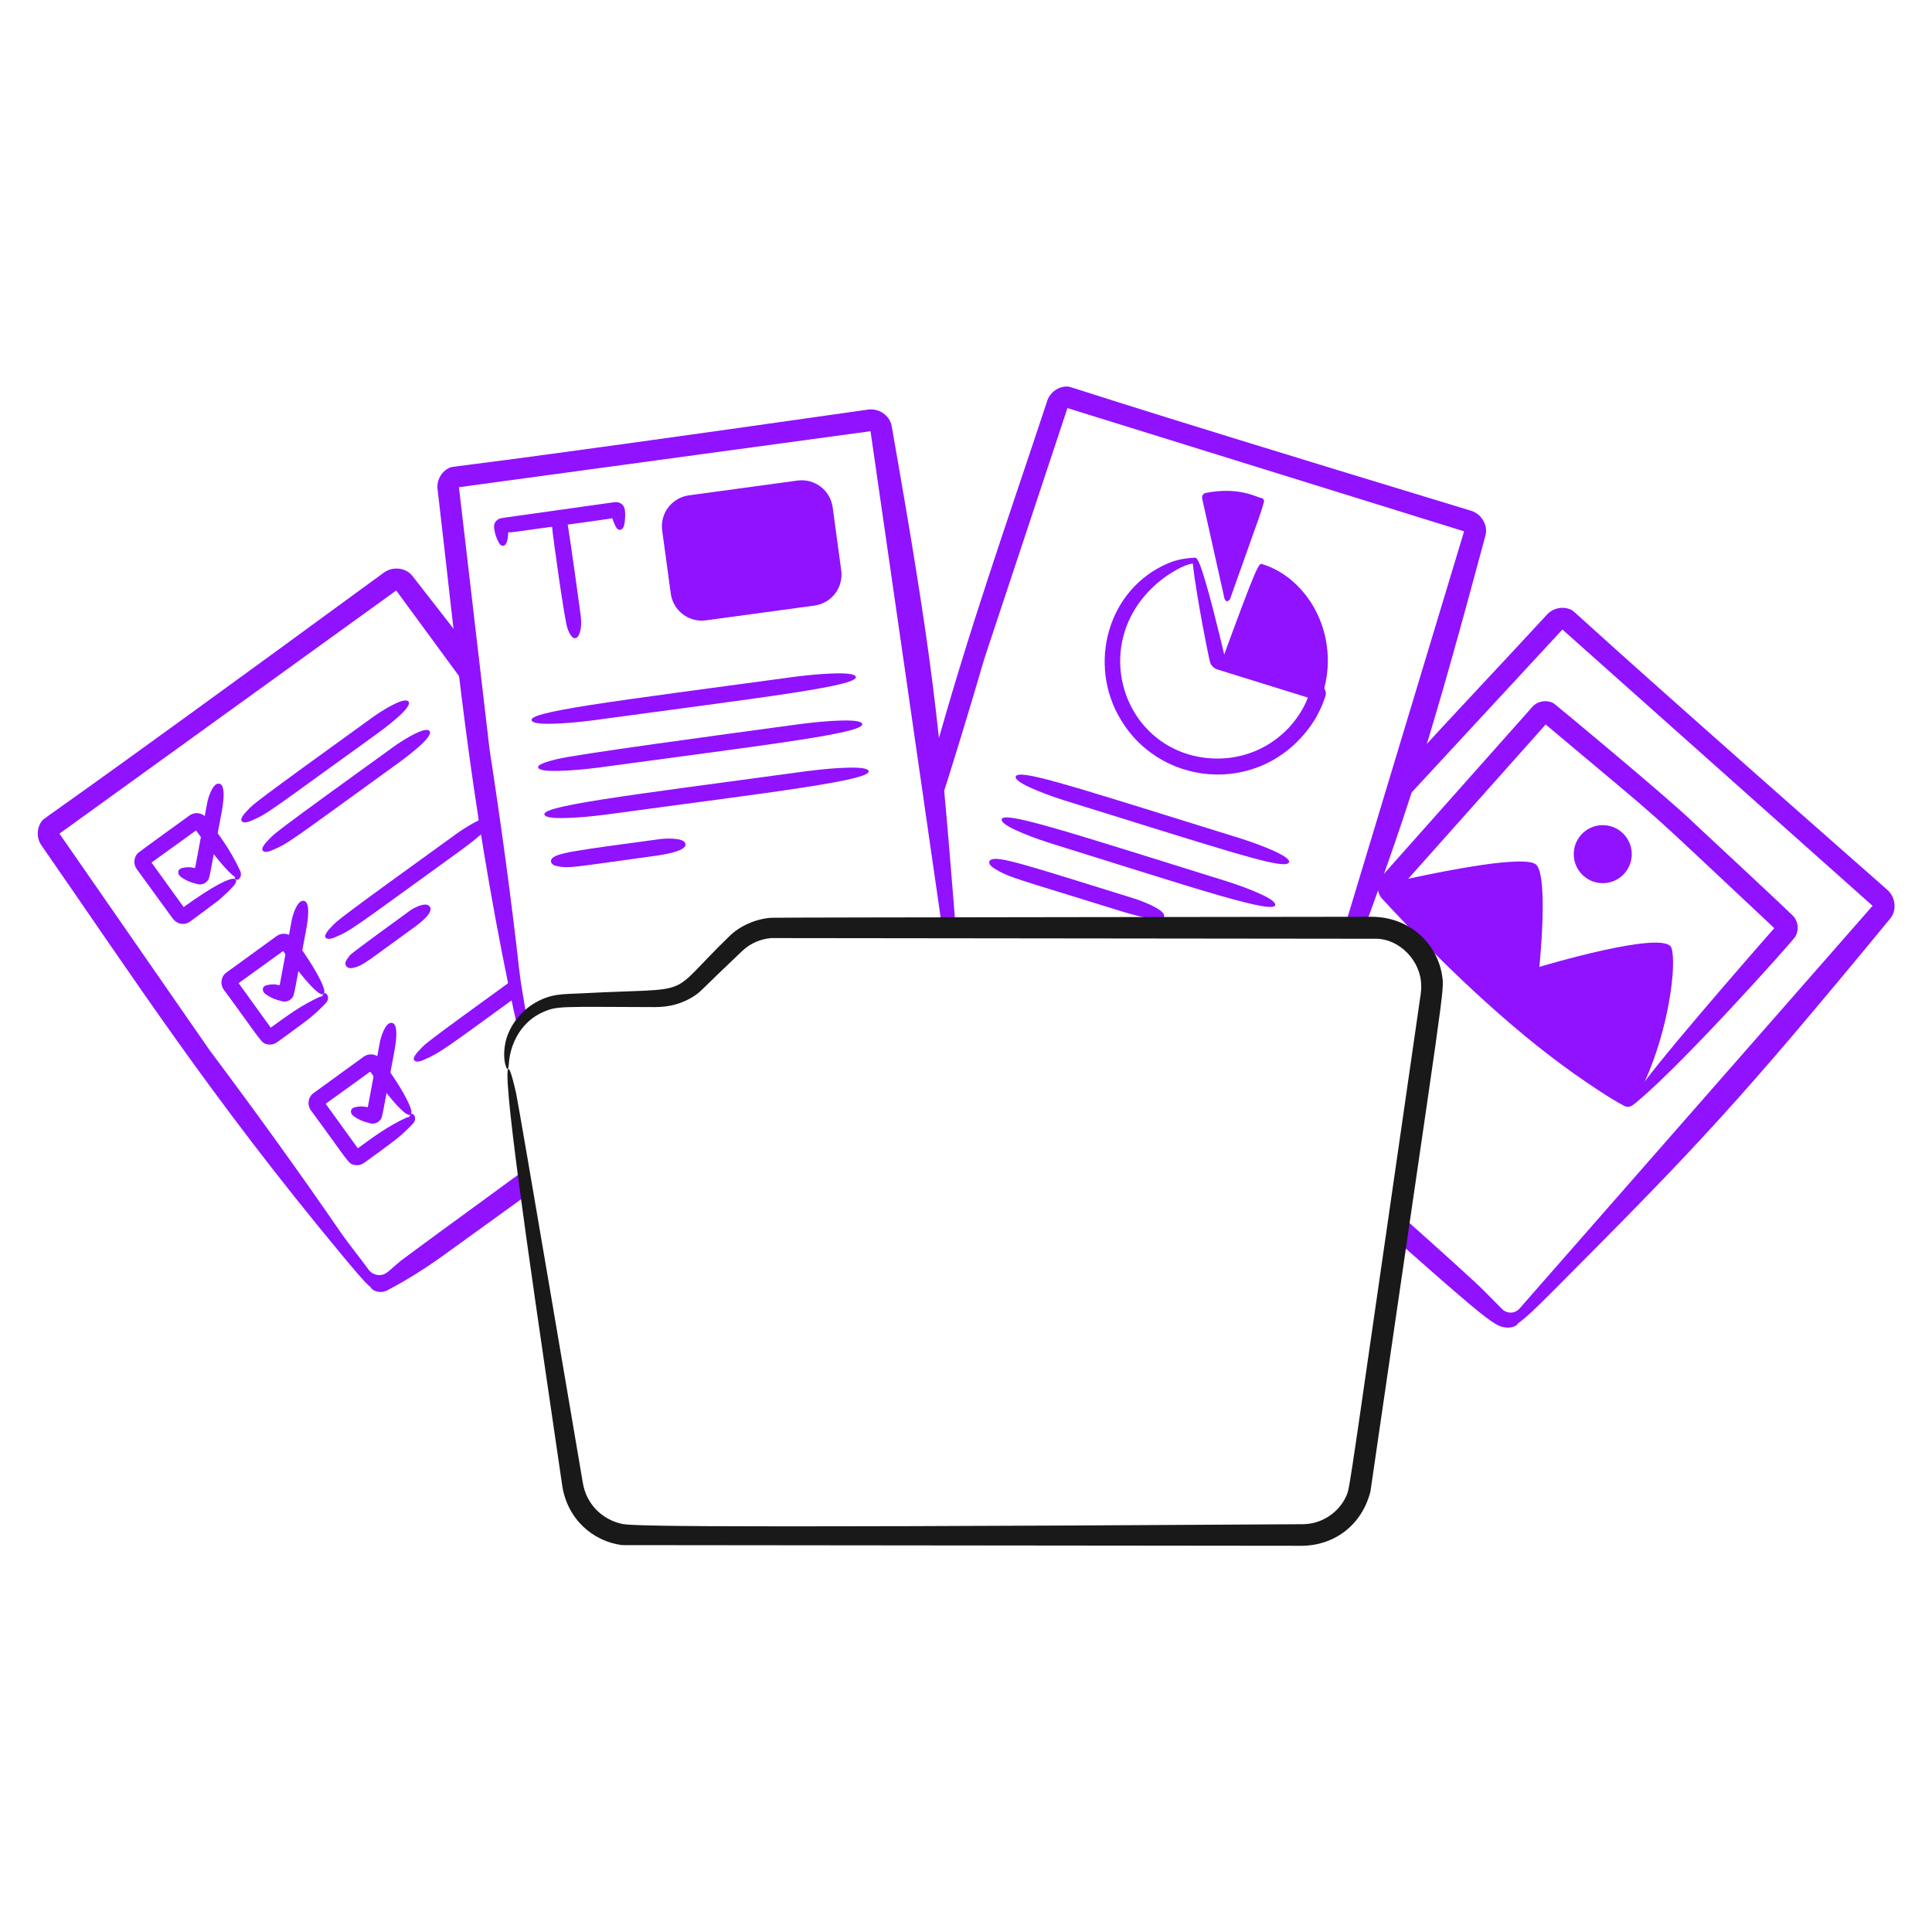 <svg width="122" height="122" viewBox="0 0 122 122" fill="none" xmlns="http://www.w3.org/2000/svg">
<path d="M119.186 56.197C99.157 38.585 99.49 38.63 99.216 38.505C98.71 38.261 98.067 38.392 97.69 38.808C94.659 42.093 91.781 45.124 88.837 48.351C88.527 49.355 88.212 50.367 87.889 51.392L98.662 39.753L118.247 57.2C118.247 57.2 96.92 81.525 95.955 82.63C95.67 82.957 95.168 82.973 94.862 82.671C94.583 82.396 94.21 82.016 93.734 81.532C93.172 80.962 90.997 79.001 88.39 76.679L88.155 78.303C92.935 82.531 93.773 83.2 94.466 83.618C95.103 84.003 95.755 83.809 95.864 83.556C96.424 83.201 97.764 81.828 98.556 81.034C107.155 72.396 109.75 69.674 119.362 58.004C119.801 57.471 119.694 56.645 119.185 56.198L119.186 56.197Z" fill="#9012FF"/>
<path d="M113.19 57.799C111.843 56.501 109.613 54.449 106.937 51.943C105.437 50.468 98.193 44.462 98.128 44.425C97.695 44.165 97.097 44.254 96.755 44.647L87.284 55.303C86.906 55.713 86.914 56.363 87.286 56.762C90.819 60.588 95.115 64.776 99.453 67.839C100.152 68.333 101.736 69.412 102.494 69.793C102.9 70.048 103.132 69.771 103.48 69.48C106.437 67.004 113.21 59.415 113.365 59.153C113.591 58.788 113.598 58.193 113.19 57.8L113.19 57.799ZM112.041 58.609C111.987 58.671 105.862 65.632 103.865 68.286C105.372 64.983 105.891 60.922 105.549 59.86C105.163 58.66 97.205 61.057 97.205 61.057C97.205 61.057 97.784 55.51 97.032 54.626C96.452 53.945 91.277 54.979 88.925 55.492L97.604 45.749C105.983 52.8 102.823 49.971 112.041 58.609H112.041Z" fill="#9012FF"/>
<path d="M102.427 52.569C101.672 51.897 100.514 51.963 99.841 52.719C99.168 53.474 99.235 54.633 99.99 55.305C100.746 55.978 101.904 55.912 102.577 55.156C103.25 54.4 103.183 53.242 102.427 52.569Z" fill="#9012FF"/>
<path d="M92.893 32.252C67.372 24.504 67.695 24.407 67.393 24.407C66.831 24.394 66.3 24.78 66.129 25.313C63.592 33 61.169 39.724 58.778 48.444C58.902 49.424 59.025 50.418 59.147 51.428C60.189 48.195 61.195 44.9 62.159 41.588L67.406 25.771L92.453 33.553L84.896 58.582H86.17C89.09 50.609 90.487 46.16 93.801 33.822C93.98 33.156 93.541 32.448 92.892 32.251L92.893 32.252Z" fill="#9012FF"/>
<path d="M83.691 43.614C83.582 43.276 83.321 43.228 83.062 43.144L77.315 41.37C77.072 40.358 76.177 36.569 75.716 35.532C75.65 35.379 75.551 35.163 75.395 35.22C75.362 35.236 74.597 35.22 73.808 35.55C69.912 37.18 68.659 41.981 70.783 45.457C73.432 49.883 80.035 50.252 83.045 45.407C83.148 45.242 83.422 44.703 83.494 44.509C83.699 43.955 83.771 43.858 83.692 43.615L83.691 43.614ZM80.963 46.36C79.788 47.415 78.088 48.058 76.234 47.869C70.769 47.312 68.609 40.328 73.343 36.61C73.795 36.25 74.742 35.649 75.317 35.584C75.59 37.915 76.365 41.697 76.418 41.842C76.492 42.044 76.66 42.208 76.872 42.274L82.592 44.052C82.252 44.938 81.621 45.796 80.963 46.36Z" fill="#9012FF"/>
<path d="M79.642 31.447C79.322 31.392 78.236 30.719 76.142 31.126C75.982 31.157 75.859 31.306 75.929 31.558L77.328 37.826C77.354 37.879 77.385 37.896 77.415 37.932C77.478 38.015 77.508 37.965 77.662 37.861C79.831 31.777 79.577 32.503 79.803 31.744C79.869 31.604 79.763 31.45 79.642 31.447Z" fill="#9012FF"/>
<path d="M83.846 41.587C83.796 38.666 81.918 36.291 79.706 35.624C79.494 35.545 79.416 35.565 77.161 41.722C77.118 41.841 77.166 41.977 77.269 42.042C77.33 42.088 77.613 42.063 83.22 43.902C83.405 43.962 83.58 43.799 83.585 43.629C83.748 42.963 83.859 42.407 83.846 41.587Z" fill="#9012FF"/>
<path d="M81.391 54.355C81.204 53.901 78.861 53.108 78.397 52.964C69.155 50.096 65.244 48.807 64.348 48.921C64.201 48.94 64.098 49.011 64.147 49.131C64.333 49.584 66.668 50.375 67.141 50.522C77.064 53.607 80.332 54.676 81.19 54.565C81.337 54.546 81.44 54.474 81.391 54.355Z" fill="#9012FF"/>
<path d="M80.512 57.06C80.326 56.606 77.99 55.815 77.519 55.668C67.446 52.536 62.933 51.02 63.268 51.835C63.454 52.288 65.786 53.078 66.262 53.226C75.431 56.076 80.866 57.919 80.512 57.059L80.512 57.06Z" fill="#9012FF"/>
<path d="M73.511 57.789C73.436 57.387 72.034 56.869 71.644 56.747C64.855 54.634 63.181 54.083 62.625 54.268C62.415 54.337 62.362 54.579 62.782 54.837C63.754 55.434 64.001 55.423 70.716 57.515C71.322 57.704 73.628 58.41 73.511 57.789Z" fill="#9012FF"/>
<path d="M33.081 73.918C29.09 76.825 25.461 79.49 25.298 79.624C24.5 80.279 24.354 80.57 23.85 80.51C23.616 80.481 23.404 80.356 23.267 80.165C22.745 79.439 21.982 78.504 21.548 77.872C18.916 74.039 16.119 70.165 13.249 66.336L3.754 52.642L25.02 37.289L29.764 43.752C29.634 42.693 29.514 41.677 29.399 40.684C28.39 39.377 27.281 37.952 26.045 36.373C25.62 35.83 24.79 35.756 24.243 36.156C2.72 51.907 2.836 51.591 2.654 51.832C2.306 52.274 2.296 52.93 2.62 53.387C8.492 61.829 13.233 69.19 21.59 79.249C22.206 79.991 23.086 81.047 23.376 81.256C23.592 81.623 24.163 81.675 24.515 81.448C25.721 80.815 26.898 80.07 28.026 79.256L33.317 75.434L33.081 73.918Z" fill="#9012FF"/>
<path d="M14.947 55.556C15.122 55.581 15.324 55.27 15.147 54.957C14.496 53.535 13.714 52.592 13.067 51.673C12.848 51.363 12.354 51.217 11.966 51.496C11.904 51.54 8.803 53.778 8.716 53.863C8.45 54.121 8.403 54.566 8.633 54.877C9.102 55.514 10.885 57.972 10.885 57.972C11.138 58.333 11.508 58.406 11.804 58.299C11.928 58.255 12.045 58.162 12.156 58.081C12.217 58.037 13.706 56.934 13.773 56.878C14.022 56.669 14.724 56.04 14.866 55.782C14.935 55.656 14.938 55.532 14.815 55.498C14.503 55.41 13.385 55.988 11.597 57.278L9.568 54.468L12.378 52.44C13.086 53.398 13.939 54.609 14.717 55.295C14.735 55.286 14.767 55.294 14.794 55.333C14.847 55.388 14.812 55.538 14.947 55.556Z" fill="#9012FF"/>
<path d="M20.475 62.685C20.624 62.151 18.644 59.25 18.328 59.072C18.092 58.939 17.751 58.906 17.465 59.112C17.012 59.437 14.451 61.299 14.244 61.45C13.952 61.703 13.893 62.169 14.131 62.493C16.599 65.85 16.477 65.865 16.894 65.949C17.307 66.031 17.549 65.764 17.701 65.667C19.283 64.51 19.751 64.213 20.559 63.357C20.703 63.223 20.748 63.013 20.691 62.879C20.595 62.651 20.437 62.7 20.404 62.805C20.369 62.876 20.319 62.934 20.271 62.941C20.241 62.951 20.247 62.925 20.203 62.941C18.99 63.498 18.161 64.124 17.096 64.893L15.068 62.083L17.878 60.055C18.291 60.611 20.285 63.362 20.475 62.683V62.685Z" fill="#9012FF"/>
<path d="M25.973 70.302C26.123 69.768 24.139 66.866 23.826 66.689C23.59 66.556 23.249 66.523 22.963 66.729C22.51 67.055 19.949 68.916 19.742 69.067C19.45 69.32 19.39 69.785 19.629 70.11C22.097 73.468 21.975 73.482 22.392 73.566C22.806 73.648 23.047 73.381 23.199 73.284C24.754 72.147 25.256 71.821 26.057 70.974C26.201 70.84 26.246 70.63 26.189 70.496C26.093 70.268 25.935 70.317 25.902 70.422C25.867 70.493 25.817 70.551 25.769 70.558C25.739 70.568 25.745 70.543 25.702 70.558C24.488 71.115 23.659 71.741 22.594 72.51L20.566 69.7L23.376 67.672C23.8 68.242 25.784 70.975 25.973 70.3V70.302Z" fill="#9012FF"/>
<path d="M13.759 49.488C13.405 49.538 13.142 50.378 13.077 50.727C13.075 50.735 12.33 54.807 12.321 54.806C12.208 54.822 12.014 54.695 11.498 54.813C11.202 54.883 11.158 55.196 11.454 55.398C11.879 55.687 12.206 55.76 12.479 55.83C12.717 55.891 12.956 55.799 13.102 55.619C13.248 55.441 13.187 55.572 13.988 51.329C14.092 50.777 14.316 49.409 13.758 49.488L13.759 49.488Z" fill="#9012FF"/>
<path d="M19.1 56.887C18.745 56.937 18.483 57.776 18.418 58.125C18.416 58.133 17.67 62.206 17.662 62.205C17.539 62.221 17.37 62.089 16.839 62.212C16.543 62.281 16.499 62.594 16.796 62.796C17.221 63.086 17.552 63.16 17.82 63.228C18.059 63.29 18.297 63.197 18.444 63.017C18.589 62.839 18.529 62.971 19.33 58.727C19.434 58.175 19.658 56.807 19.1 56.886V56.887Z" fill="#9012FF"/>
<path d="M24.665 64.594C24.311 64.644 24.049 65.481 23.983 65.832C23.981 65.841 23.236 69.913 23.227 69.912L23.214 69.914C23.005 69.877 22.784 69.832 22.404 69.919C22.11 69.987 22.063 70.3 22.36 70.503C22.786 70.793 23.114 70.866 23.385 70.935C23.622 70.996 23.86 70.907 24.009 70.724C24.157 70.542 24.094 70.677 24.894 66.434C24.999 65.882 25.223 64.514 24.664 64.593L24.665 64.594Z" fill="#9012FF"/>
<path d="M25.725 44.251C25.334 44.08 23.913 45.016 23.568 45.266C15.909 50.79 15.996 50.788 15.685 51.111C15.461 51.343 15.041 51.778 15.338 51.907C15.479 51.969 15.697 51.898 15.841 51.837C16.942 51.369 16.927 51.288 23.559 46.514C24.1 46.125 26.332 44.515 25.725 44.251Z" fill="#9012FF"/>
<path d="M27.053 46.111C26.662 45.94 25.242 46.875 24.896 47.125C17.466 52.484 17.344 52.627 17.014 52.97C16.788 53.203 16.369 53.637 16.666 53.767C16.807 53.829 17.025 53.758 17.169 53.696C18.271 53.228 18.263 53.158 24.887 48.374C25.433 47.98 27.661 46.377 27.053 46.111V46.111Z" fill="#9012FF"/>
<path d="M31.024 51.607C30.633 51.436 29.212 52.371 28.867 52.621C21.209 58.145 21.295 58.143 20.984 58.466C20.76 58.699 20.34 59.133 20.637 59.263C20.778 59.325 20.996 59.254 21.14 59.192C22.241 58.724 22.234 58.655 28.858 53.87C29.394 53.483 31.635 51.873 31.024 51.607Z" fill="#9012FF"/>
<path d="M27.079 57.188C26.806 56.977 26.146 57.318 25.872 57.516C25.735 57.615 22.302 60.103 22.124 60.295C22.007 60.421 21.814 60.685 21.809 60.829C21.802 61.012 21.977 61.181 22.244 61.128C22.931 60.99 23.092 60.766 26.163 58.55C26.603 58.232 27.51 57.519 27.08 57.188L27.079 57.188Z" fill="#9012FF"/>
<path d="M32.441 61.828C26.694 65.988 26.867 65.913 26.577 66.213C26.352 66.446 25.933 66.881 26.229 67.01C26.371 67.072 26.589 67.001 26.733 66.939C27.8 66.486 28.193 66.154 32.628 62.937L32.441 61.828Z" fill="#9012FF"/>
<path d="M32.685 64.827C32.844 64.595 33.029 64.38 33.237 64.189C33.116 63.309 32.889 62.151 32.806 61.402C32.288 56.781 31.643 52.047 30.913 47.317L28.981 30.766L54.971 27.23L59.492 58.583H60.349L60.277 57.686C59.305 45.537 58.925 41.796 56.307 26.904C56.187 26.225 55.49 25.768 54.819 25.864C28.415 29.632 28.667 29.407 28.393 29.534C27.879 29.76 27.56 30.334 27.631 30.89C28.838 41.102 29.556 49.829 32.194 62.637C32.339 63.342 32.53 64.268 32.684 64.828L32.685 64.827Z" fill="#9012FF"/>
<path d="M39.427 32.067C39.367 31.891 39.192 31.744 39.006 31.716C38.903 31.694 38.778 31.718 38.659 31.731C38.562 31.743 32.235 32.632 32.096 32.655C31.894 32.69 31.575 32.703 31.452 32.801C31.087 33.041 31.199 33.367 31.282 33.747C31.334 33.896 31.38 34.039 31.49 34.251C31.663 34.584 31.964 34.537 32.049 34.06C32.081 33.879 32.086 33.554 32.127 33.608C32.146 33.597 32.166 33.599 32.182 33.611C32.22 33.637 32.2 33.624 34.862 33.262C34.935 34.099 35.642 39.059 35.814 39.614C36.215 40.904 36.855 40.227 36.665 38.833C36.642 38.656 36.044 34.273 35.851 33.127C36.889 32.987 38.581 32.743 38.581 32.743L38.601 32.725C38.621 32.713 38.651 32.731 38.67 32.744C38.697 32.821 38.848 33.271 38.981 33.392C39.135 33.532 39.373 33.468 39.437 33.054C39.477 32.789 39.51 32.31 39.427 32.067Z" fill="#9012FF"/>
<path d="M50.359 30.346L43.504 31.279C42.424 31.426 41.668 32.42 41.815 33.499L42.357 37.484C42.504 38.564 43.498 39.32 44.578 39.173L51.433 38.24C52.512 38.093 53.268 37.099 53.121 36.02L52.58 32.035C52.433 30.956 51.438 30.2 50.359 30.346Z" fill="#9012FF"/>
<path d="M53.987 42.663C53.581 42.336 50.745 42.66 50.228 42.73C38.699 44.301 32.891 44.967 33.628 45.561C34.035 45.89 36.869 45.565 37.386 45.495C48.216 44.019 54.751 43.28 53.987 42.663Z" fill="#9012FF"/>
<path d="M54.392 45.64C53.985 45.312 51.151 45.637 50.633 45.708C45.319 46.428 36.352 47.636 35.155 47.94C34.77 48.036 33.722 48.287 34.034 48.538C34.439 48.866 37.276 48.542 37.792 48.472C48.663 46.99 55.146 46.251 54.392 45.64Z" fill="#9012FF"/>
<path d="M54.798 48.617C54.391 48.288 51.557 48.614 51.039 48.684C39.296 50.278 33.715 50.931 34.438 51.515C34.844 51.843 37.68 51.519 38.197 51.449C48.503 50.045 55.571 49.241 54.798 48.617Z" fill="#9012FF"/>
<path d="M43.257 53.217C43.075 52.891 42.032 52.939 41.663 52.989C36.484 53.693 35.149 53.844 34.846 54.227C34.725 54.381 34.793 54.617 35.147 54.688C35.963 54.85 36.013 54.779 41.316 54.053C41.893 53.974 43.543 53.728 43.257 53.216L43.257 53.217Z" fill="#9012FF"/>
<path d="M32.132 67.169C32.228 65.769 33.016 64.456 34.306 63.903C35.214 63.512 35.387 63.578 41.336 63.595C42.189 63.597 43.055 63.423 43.903 62.849C44.311 62.573 44.345 62.437 46.88 60.041C47.392 59.557 48.036 59.298 48.687 59.237L86.947 59.28C88.37 59.311 89.745 60.669 89.744 62.259C89.758 62.433 89.724 62.593 89.712 62.781C85.126 94.455 85.266 93.882 85.026 94.44C84.574 95.485 83.491 96.242 82.273 96.249C39.12 96.516 39.665 96.332 39.116 96.188C38.015 95.898 37.045 94.997 36.812 93.683C36.766 93.42 32.773 69.855 32.59 69.032C32.304 67.751 32.055 67.029 32.044 67.84C32.011 70.368 34.149 84.495 35.498 93.779C35.806 95.898 37.408 97.323 39.273 97.569L82.229 97.612C84.186 97.597 85.979 96.374 86.538 94.188C91.268 61.654 91.22 62.619 91.063 61.59C90.769 59.673 89.095 57.865 86.519 57.891C85.945 57.896 49.087 57.929 48.716 57.954C47.703 58.022 46.722 58.478 46.09 59.089C41.91 63.127 44.179 62.328 36.764 62.725C35.563 62.789 34.771 62.706 33.653 63.408C32.722 63.993 32.095 64.968 31.913 65.853C31.771 66.546 31.853 67.1 31.953 67.347C32.04 67.599 32.106 67.563 32.133 67.169L32.132 67.169Z" fill="#191919"/>
</svg>
